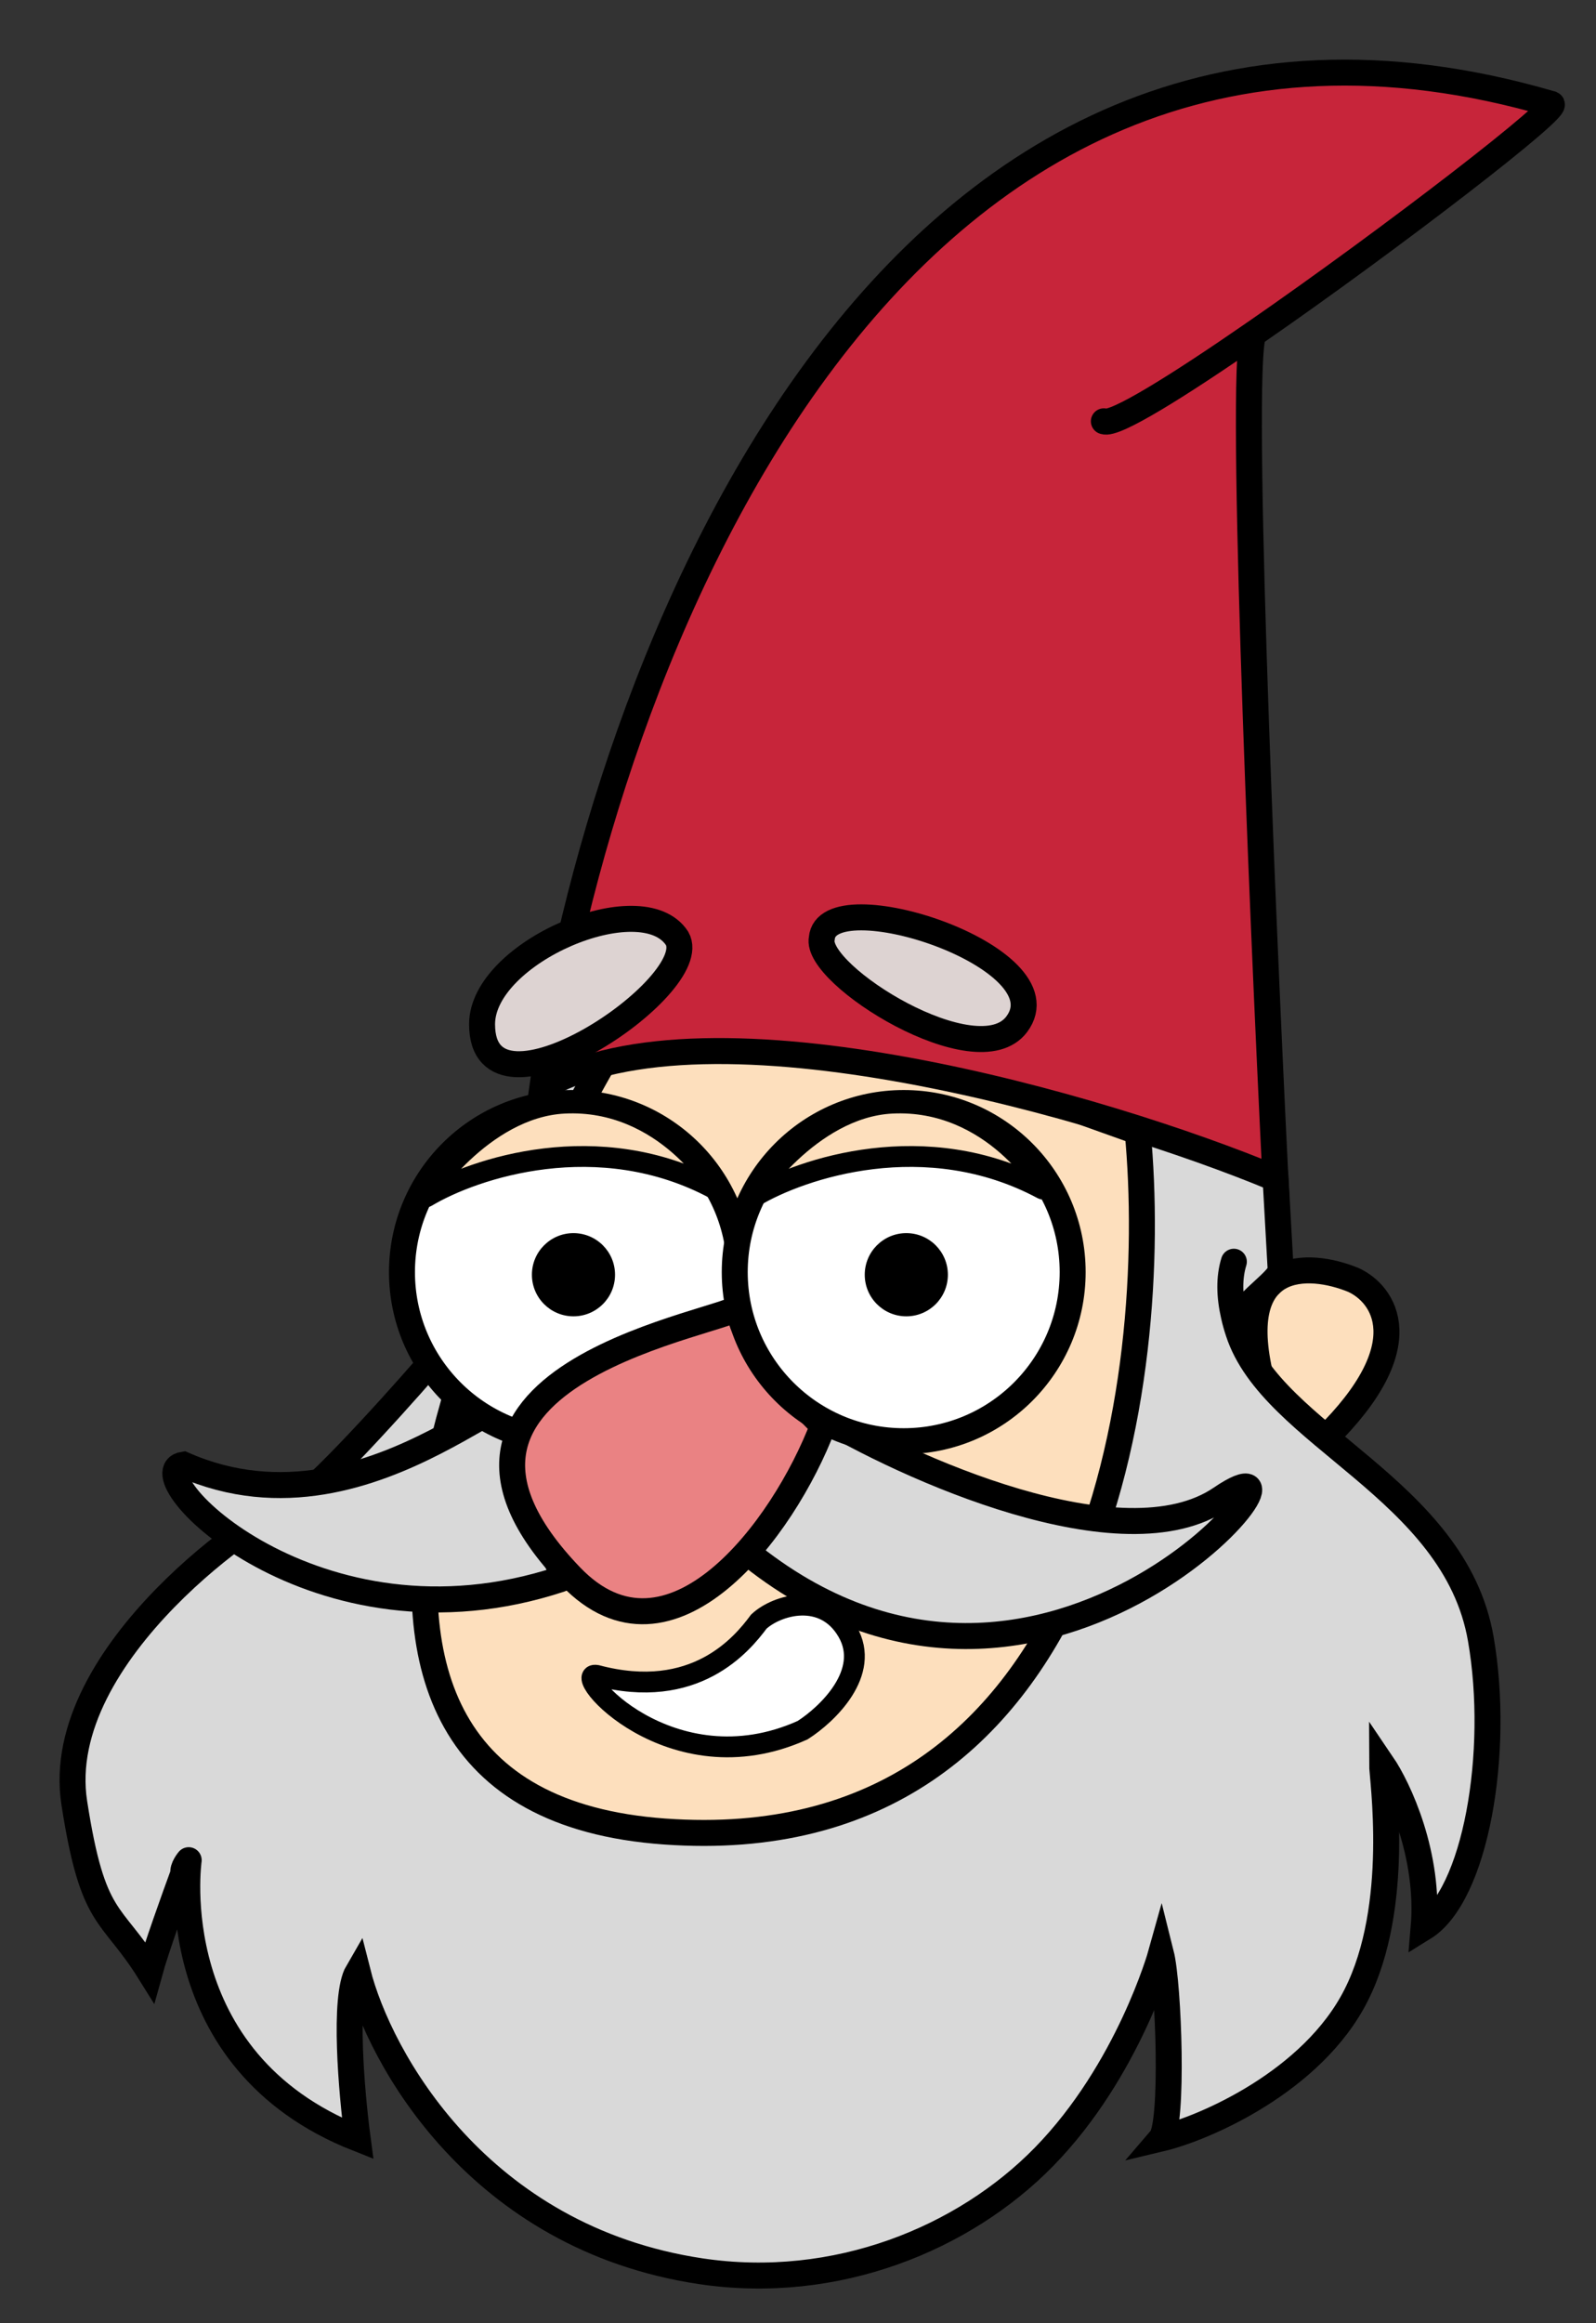 <svg width="22" height="32" viewBox="0 0 22 32" fill="none" xmlns="http://www.w3.org/2000/svg">
<rect x="0" y="0" width="22" height="32" fill="#333333" stroke="none"/>
<path d="M18.262 19.816C19.581 18.526 19.075 17.821 18.656 17.63C18.047 17.379 16.943 17.314 17.402 19.063L18.262 19.816Z" fill="#FDDFBD" stroke="black" stroke-width="0.358" stroke-linecap="round"/>
<path d="M5.898 18.812C5.337 19.457 4.164 20.747 3.963 20.747C3.712 20.747 0.702 22.754 1.024 24.833C1.282 26.496 1.526 26.302 2.063 27.163C2.148 26.854 2.411 26.121 2.529 25.801L2.601 25.622C2.601 25.622 2.207 28.381 4.93 29.456C4.847 28.835 4.73 27.506 4.93 27.163C5.229 28.345 6.593 30.825 9.661 31.284C11.525 31.562 13.29 30.834 14.392 29.707C15.557 28.515 16.004 26.912 16.004 26.912C16.112 27.342 16.176 29.255 16.004 29.456C16.617 29.31 18.095 28.664 18.692 27.485C19.319 26.25 19.051 24.479 19.051 24.296C19.278 24.63 19.71 25.55 19.624 26.553C20.341 26.111 20.683 24.136 20.412 22.575C20.053 20.501 17.536 19.78 17.07 18.346C17.067 18.338 17.064 18.329 17.062 18.32C16.986 18.016 17.653 17.66 17.653 17.486L17.581 16.196C17.474 14.691 7.69 13.401 7.547 14.906C7.427 16.16 6.555 18.024 5.898 18.812Z" fill="#D9D9D9"/>
<path d="M2.601 25.622C2.601 25.622 2.207 28.381 4.93 29.456C4.847 28.835 4.73 27.506 4.93 27.163C5.229 28.345 6.593 30.825 9.661 31.284C11.525 31.562 13.29 30.834 14.392 29.707C15.557 28.515 16.004 26.912 16.004 26.912C16.112 27.342 16.176 29.255 16.004 29.456C16.617 29.31 18.095 28.664 18.692 27.485C19.319 26.25 19.051 24.479 19.051 24.296C19.278 24.63 19.71 25.55 19.624 26.553C20.341 26.111 20.683 24.136 20.412 22.575C20.053 20.501 17.536 19.78 17.07 18.346M2.601 25.622C2.601 25.622 2.511 25.729 2.529 25.801M2.601 25.622L2.529 25.801M17.008 17.379C16.94 17.6 16.946 17.852 17.008 18.123C17.024 18.196 17.045 18.271 17.07 18.346M17.07 18.346C16.948 18.037 17.653 17.666 17.653 17.486L17.581 16.196C17.474 14.691 7.69 13.401 7.547 14.906C7.427 16.16 6.555 18.024 5.898 18.812C5.337 19.457 4.164 20.747 3.963 20.747C3.712 20.747 0.702 22.754 1.024 24.833C1.282 26.496 1.526 26.302 2.063 27.163C2.148 26.854 2.411 26.121 2.529 25.801" stroke="black" stroke-width="0.358" stroke-linecap="round"/>
<path d="M9.159 25.227C15.151 25.657 16.004 18.98 15.682 15.587L9.159 13.257C6.663 17.068 3.167 24.797 9.159 25.227Z" fill="#FDDFBD" stroke="black" stroke-width="0.358" stroke-linecap="round"/>
<path d="M11.064 23.831C9.243 24.652 7.834 23.009 8.224 23.076C9.582 23.437 10.23 22.645 10.46 22.336C10.707 22.105 11.359 21.915 11.684 22.476C12.009 23.037 11.406 23.613 11.064 23.831Z" fill="white" stroke="black" stroke-width="0.287"/>
<path d="M7.475 14.978C9.769 13.659 15.228 15.252 17.581 16.232C17.39 12.364 17.065 4.619 17.294 4.588C19.168 3.293 21.587 1.431 21.38 1.431C12.148 -1.264 8.263 9.339 7.475 14.978Z" fill="#C7253A"/>
<path d="M15.216 5.803C15.36 5.865 16.241 5.316 17.294 4.588M17.294 4.588C19.168 3.293 21.587 1.431 21.38 1.431C12.148 -1.264 8.263 9.339 7.475 14.978C9.769 13.659 15.228 15.252 17.581 16.232C17.39 12.364 17.065 4.619 17.294 4.588Z" stroke="black" stroke-width="0.358" stroke-linecap="round"/>
<path d="M11.328 12.925C11.22 13.427 13.472 14.833 14.015 14.108C14.71 13.181 11.393 12.11 11.328 12.925Z" fill="#DDD3D2" stroke="black" stroke-width="0.358" stroke-linecap="round"/>
<path d="M9.333 12.925C9.709 13.579 6.645 15.632 6.645 14.108C6.645 13.113 8.848 12.181 9.333 12.925Z" fill="#DDD3D2" stroke="black" stroke-width="0.358" stroke-linecap="round"/>
<path d="M10.27 21.357C10.808 20.819 11.214 19.887 11.238 19.457C12.504 20.222 15.481 21.558 16.829 20.64C18.513 19.493 14.463 24.797 10.27 21.357Z" fill="#D9D9D9" stroke="black" stroke-width="0.358" stroke-linecap="round"/>
<path d="M7.188 19.601C6.932 20.497 7.905 21.692 7.726 21.751C4.343 22.869 1.848 20.282 2.529 20.174C5.217 21.357 7.547 18.346 7.188 19.601Z" fill="#D9D9D9" stroke="black" stroke-width="0.358" stroke-linecap="round"/>
<circle cx="2.329" cy="2.329" r="2.329" transform="matrix(-1 0 0 1 10.199 15.193)" fill="white" stroke="black" stroke-width="0.358"/>
<circle cx="0.573" cy="0.573" r="0.573" transform="matrix(-1 0 0 1 8.478 16.985)" fill="black"/>
<path d="M7.869 21.715C9.234 23.134 10.796 21.082 11.345 19.637C10.927 19.23 10.113 18.332 10.199 17.988C10.163 18.203 5.146 18.884 7.869 21.715Z" fill="#EA8283" stroke="black" stroke-width="0.358" stroke-linecap="round"/>
<circle cx="2.329" cy="2.329" r="2.329" transform="matrix(-1 0 0 1 14.786 15.193)" fill="white" stroke="black" stroke-width="0.358"/>
<circle cx="0.573" cy="0.573" r="0.573" transform="matrix(-1 0 0 1 13.066 16.985)" fill="black"/>
<path d="M9.855 16.377C8.249 15.517 6.534 16.091 5.877 16.485C5.817 16.521 6.642 15.253 7.776 15.195C9.174 15.123 9.927 16.416 9.855 16.377Z" fill="#FDDFBD" stroke="black" stroke-width="0.287"/>
<path d="M14.371 16.377C12.765 15.517 11.05 16.091 10.393 16.485C10.333 16.521 11.158 15.253 12.292 15.195C13.69 15.123 14.442 16.416 14.371 16.377Z" fill="#FDDFBD" stroke="black" stroke-width="0.287"/>
</svg>
